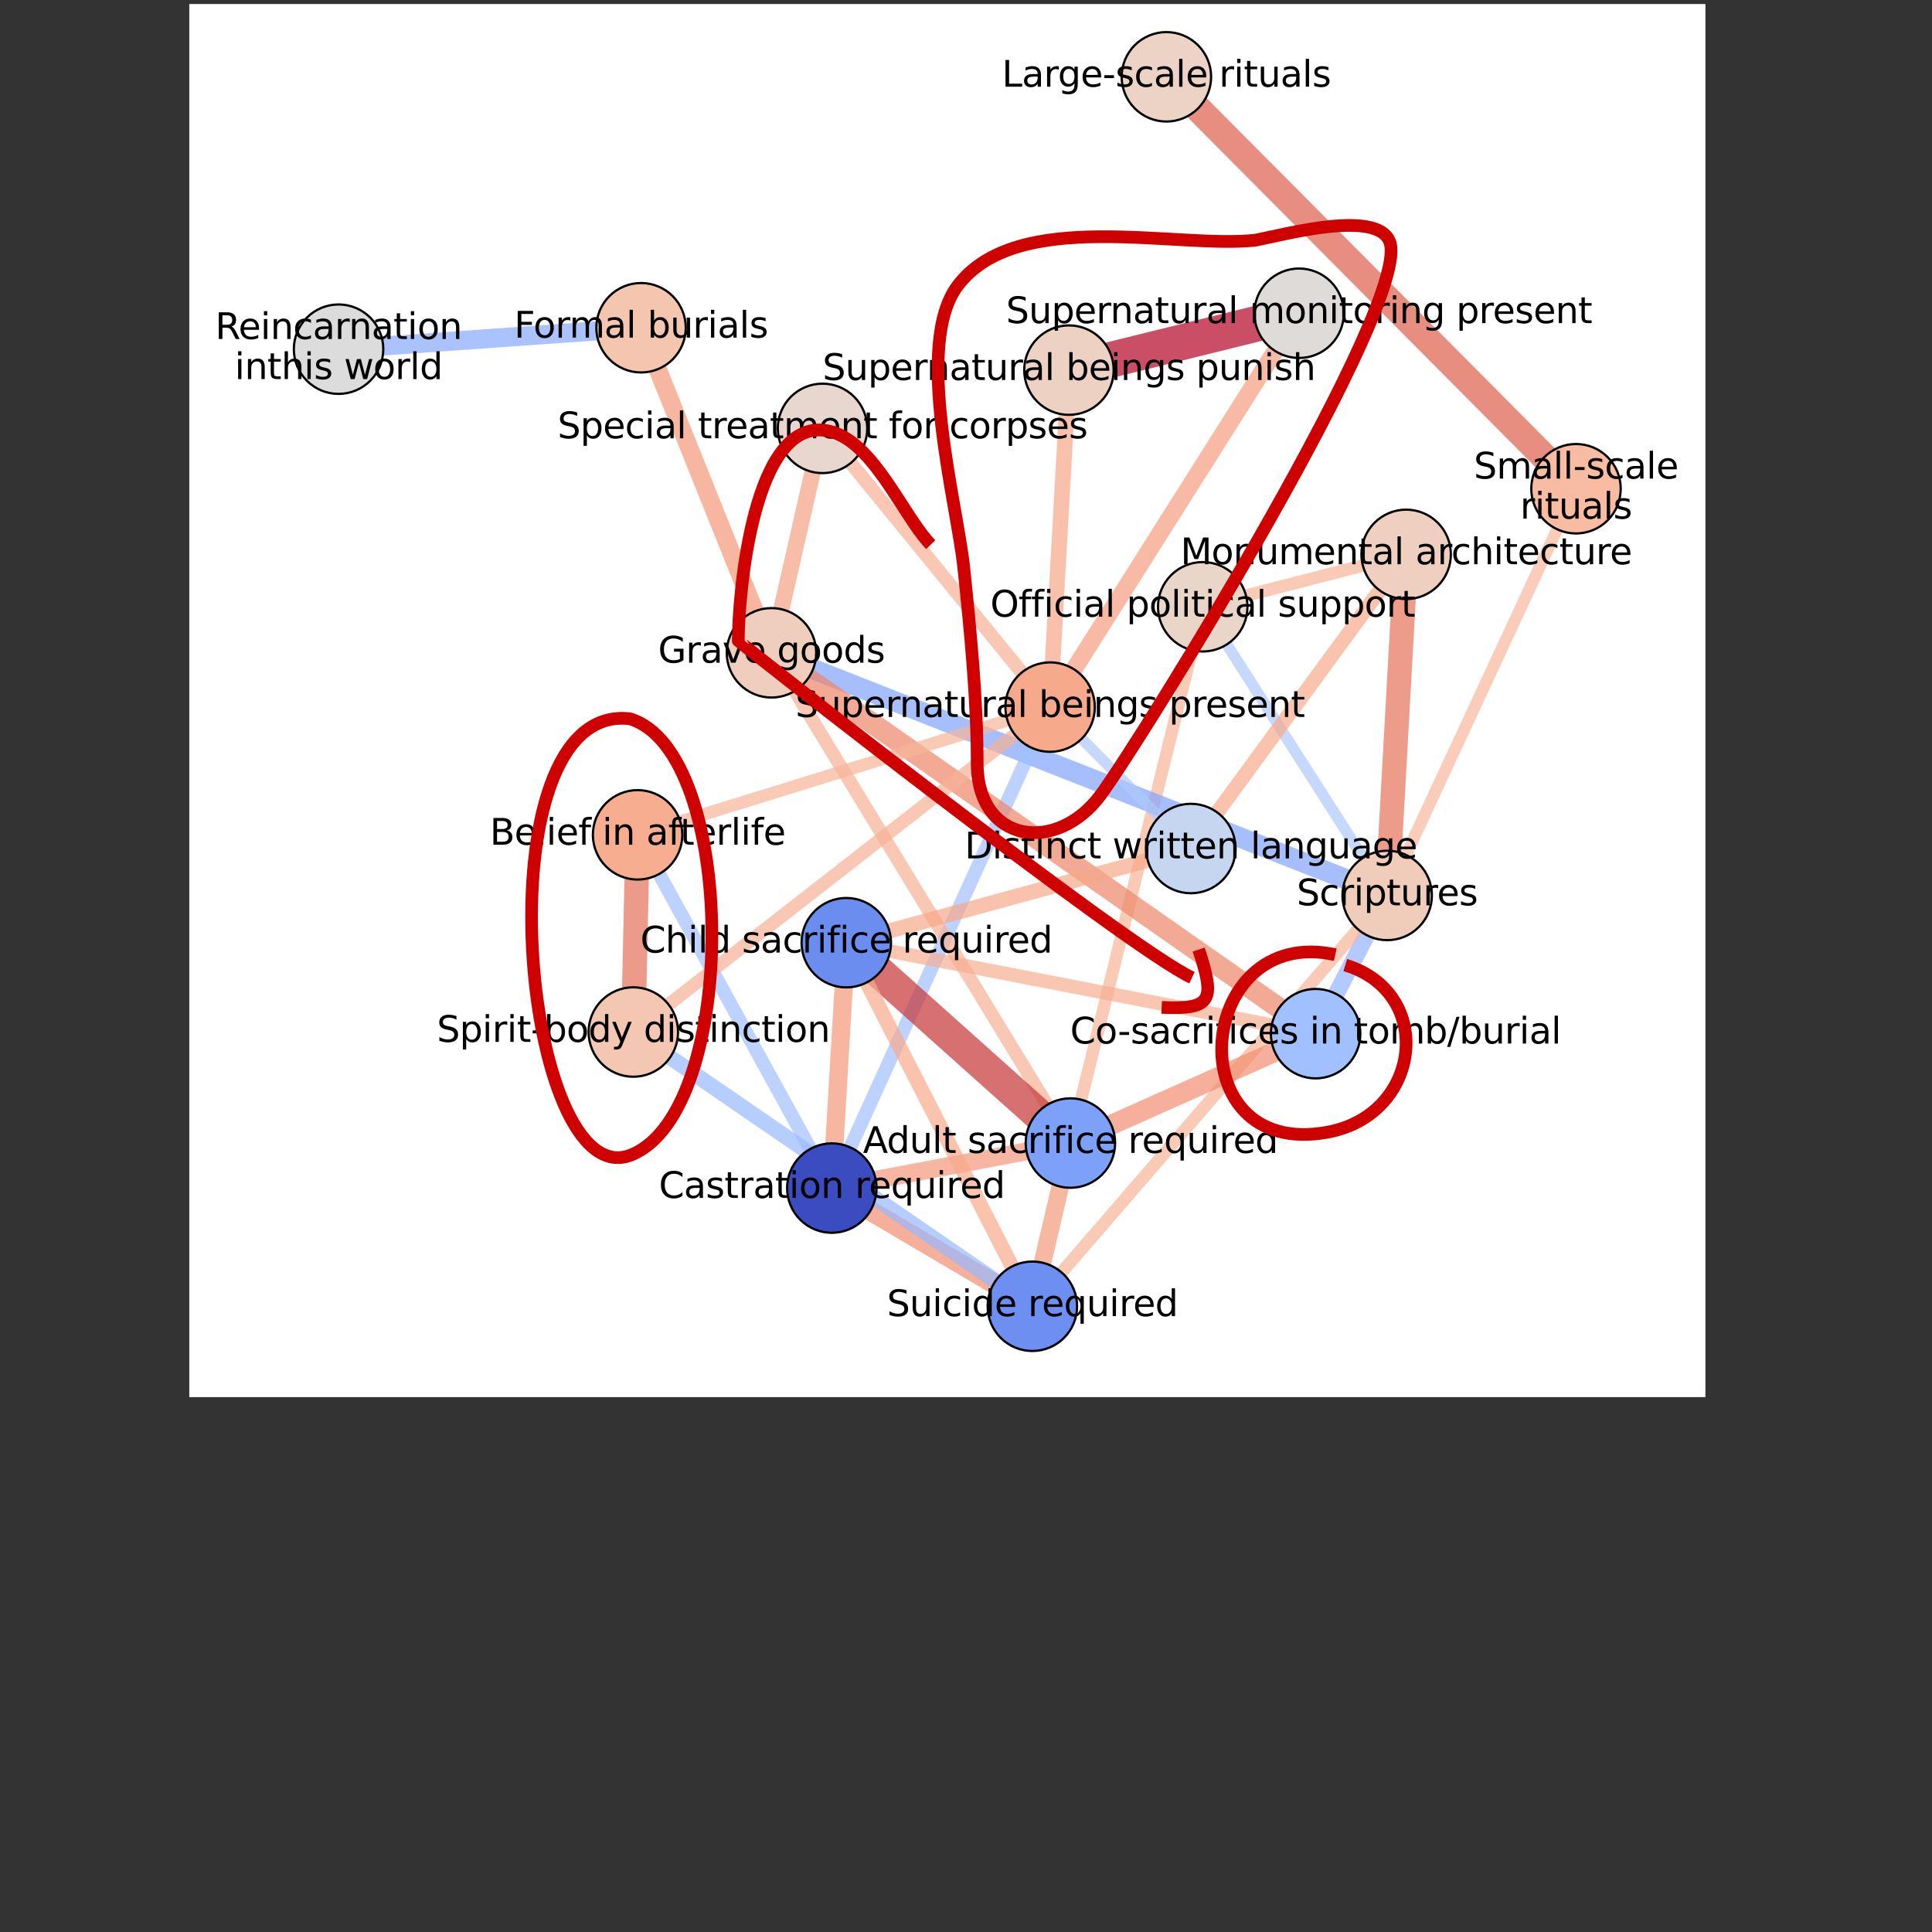 <?xml version="1.0" encoding="UTF-8" standalone="no"?>
<svg
   width="432pt"
   height="432pt"
   viewBox="0 0 432 432"
   version="1.1"
   id="svg4418"
   sodipodi:docname="reference_indirect2.svg"
   inkscape:version="1.2.2 (b0a8486541, 2022-12-01)"
   xmlns:inkscape="http://www.inkscape.org/namespaces/inkscape"
   xmlns:sodipodi="http://sodipodi.sourceforge.net/DTD/sodipodi-0.dtd"
   xmlns:xlink="http://www.w3.org/1999/xlink"
   xmlns="http://www.w3.org/2000/svg"
   xmlns:svg="http://www.w3.org/2000/svg"
   xmlns:rdf="http://www.w3.org/1999/02/22-rdf-syntax-ns#"
   xmlns:cc="http://creativecommons.org/ns#"
   xmlns:dc="http://purl.org/dc/elements/1.1/">
  <rect x="0" y="0" width="432" height="432" fill="#333333" stroke="none"/>
  <sodipodi:namedview
     id="namedview4420"
     pagecolor="#ffffff"
     bordercolor="#000000"
     borderopacity="0.25"
     inkscape:showpageshadow="2"
     inkscape:pageopacity="0.0"
     inkscape:pagecheckerboard="0"
     inkscape:deskcolor="#d1d1d1"
     inkscape:document-units="pt"
     showgrid="false"
     inkscape:zoom="2.5416667"
     inkscape:cx="288"
     inkscape:cy="276.98361"
     inkscape:window-width="1920"
     inkscape:window-height="935"
     inkscape:window-x="0"
     inkscape:window-y="32"
     inkscape:window-maximized="1"
     inkscape:current-layer="svg4418" />
  <defs
     id="defs3121">
    <style
       type="text/css"
       id="style3119">*{stroke-linejoin: round; stroke-linecap: butt}</style>
    <clipPath
       clipPathUnits="userSpaceOnUse"
       id="clipPath4638">
      <rect
         style="fill:#ca0000;fill-opacity:0;stroke:#ce0000;stroke-width:2.835"
         id="rect4640"
         width="339.012"
         height="311.501"
         x="49.674"
         y="64.433" />
    </clipPath>
  </defs>
  <g
     id="figure_1"
     clip-path="url(#clipPath4638)"
     transform="translate(-7.35,-63.53)">
    <g
       id="patch_1">
      <path
         d="M 0,432 H 432 V 0 H 0 Z"
         style="fill:#ffffff"
         id="path3123" />
    </g>
    <g
       id="axes_1">
      <g
         id="LineCollection_1">
        <path
           d="m 276.279,199.208 41.25,64.544"
           clip-path="url(#p26f433096d)"
           style="fill:none;stroke:#aec9fc;stroke-width:2.488;stroke-opacity:0.7"
           id="path3126" />
        <path
           d="m 276.279,199.208 45.488,-11.721"
           clip-path="url(#p26f433096d)"
           style="fill:none;stroke:#f7b599;stroke-width:2.801;stroke-opacity:0.7"
           id="path3128" />
        <path
           d="M 276.279,199.208 191.267,159.318"
           clip-path="url(#p26f433096d)"
           style="fill:none"
           id="path3130" />
        <path
           d="m 276.279,199.208 21.55,-65.635"
           clip-path="url(#p26f433096d)"
           style="fill:none"
           id="path3132" />
        <path
           d="M 276.279,199.208 246.37,146.289"
           clip-path="url(#p26f433096d)"
           style="fill:none"
           id="path3134" />
        <path
           d="M 276.279,199.208 193.349,329.188"
           clip-path="url(#p26f433096d)"
           style="fill:none"
           id="path3136" />
        <path
           d="M 276.279,199.208 246.694,319.121"
           clip-path="url(#p26f433096d)"
           style="fill:none;stroke:#f7b599;stroke-width:2.778;stroke-opacity:0.7"
           id="path3138" />
        <path
           d="M 276.279,199.208 268.158,80.705"
           clip-path="url(#p26f433096d)"
           style="fill:none"
           id="path3140" />
        <path
           d="m 317.529,263.752 4.238,-76.266"
           clip-path="url(#p26f433096d)"
           style="fill:none;stroke:#e67259;stroke-width:5.419;stroke-opacity:0.7"
           id="path3142" />
        <path
           d="m 317.529,263.752 -16.002,30.904"
           clip-path="url(#p26f433096d)"
           style="fill:none;stroke:#92b4fe;stroke-width:3.773;stroke-opacity:0.7"
           id="path3144" />
        <path
           d="M 317.529,263.752 179.852,209.501"
           clip-path="url(#p26f433096d)"
           style="fill:none;stroke:#81a4fb;stroke-width:4.55;stroke-opacity:0.7"
           id="path3146" />
        <path
           d="M 317.529,263.752 297.829,133.573"
           clip-path="url(#p26f433096d)"
           style="fill:none"
           id="path3148" />
        <path
           d="m 317.529,263.752 -70.835,55.368"
           clip-path="url(#p26f433096d)"
           style="fill:none"
           id="path3150" />
        <path
           d="m 317.529,263.752 -120.947,10.567"
           clip-path="url(#p26f433096d)"
           style="fill:none"
           id="path3152" />
        <path
           d="m 317.529,263.752 -79.341,91.862"
           clip-path="url(#p26f433096d)"
           style="fill:none;stroke:#f7b599;stroke-width:2.796;stroke-opacity:0.7"
           id="path3154" />
        <path
           d="m 317.529,263.752 42.218,-90.94"
           clip-path="url(#p26f433096d)"
           style="fill:none;stroke:#f7b89c;stroke-width:2.652;stroke-opacity:0.7"
           id="path3156" />
        <path
           d="M 321.767,187.487 191.267,159.318"
           clip-path="url(#p26f433096d)"
           style="fill:none"
           id="path3158" />
        <path
           d="M 321.767,187.487 301.527,294.657"
           clip-path="url(#p26f433096d)"
           style="fill:none"
           id="path3160" />
        <path
           d="M 321.767,187.487 297.829,133.573"
           clip-path="url(#p26f433096d)"
           style="fill:none"
           id="path3162" />
        <path
           d="m 321.767,187.487 -48.14,65.775"
           clip-path="url(#p26f433096d)"
           style="fill:none;stroke:#f7aa8c;stroke-width:3.257;stroke-opacity:0.7"
           id="path3164" />
        <path
           d="M 191.267,159.318 148.963,294.293"
           clip-path="url(#p26f433096d)"
           style="fill:none"
           id="path3166" />
        <path
           d="M 191.267,159.318 83.053,141.608"
           clip-path="url(#p26f433096d)"
           style="fill:none"
           id="path3168" />
        <path
           d="M 191.267,159.318 179.852,209.501"
           clip-path="url(#p26f433096d)"
           style="fill:none;stroke:#f6a283;stroke-width:3.634;stroke-opacity:0.7"
           id="path3170" />
        <path
           d="m 191.267,159.318 50.889,62.319"
           clip-path="url(#p26f433096d)"
           style="fill:none;stroke:#f7b093;stroke-width:3.037;stroke-opacity:0.7"
           id="path3172" />
        <path
           d="m 191.267,159.318 106.562,-25.745"
           clip-path="url(#p26f433096d)"
           style="fill:none"
           id="path3174" />
        <path
           d="m 191.267,159.318 55.103,-13.029"
           clip-path="url(#p26f433096d)"
           style="fill:none"
           id="path3176" />
        <path
           d="m 297.829,133.573 -55.672,88.064"
           clip-path="url(#p26f433096d)"
           style="fill:none;stroke:#f59d7e;stroke-width:3.842;stroke-opacity:0.7"
           id="path3178" />
        <path
           d="m 297.829,133.573 -51.459,12.716"
           clip-path="url(#p26f433096d)"
           style="fill:none;stroke:#b40426;stroke-width:7.986;stroke-opacity:0.7"
           id="path3180" />
        <path
           d="M 297.829,133.573 268.158,80.705"
           clip-path="url(#p26f433096d)"
           style="fill:none"
           id="path3182" />
        <path
           d="M 246.37,146.289 149.918,250.201"
           clip-path="url(#p26f433096d)"
           style="fill:none"
           id="path3184" />
        <path
           d="m 246.37,146.289 -4.213,75.348"
           clip-path="url(#p26f433096d)"
           style="fill:none;stroke:#f7a688;stroke-width:3.476;stroke-opacity:0.7"
           id="path3186" />
        <path
           d="m 246.37,146.289 113.378,26.523"
           clip-path="url(#p26f433096d)"
           style="fill:none"
           id="path3188" />
        <path
           d="M 246.37,146.289 268.158,80.705"
           clip-path="url(#p26f433096d)"
           style="fill:none"
           id="path3190" />
        <path
           d="m 246.37,146.289 27.257,106.972"
           clip-path="url(#p26f433096d)"
           style="fill:none"
           id="path3192" />
        <path
           d="M 193.349,329.188 148.963,294.293"
           clip-path="url(#p26f433096d)"
           style="fill:none"
           id="path3194" />
        <path
           d="M 193.349,329.188 149.918,250.201"
           clip-path="url(#p26f433096d)"
           style="fill:none;stroke:#a1c0ff;stroke-width:3.077;stroke-opacity:0.7"
           id="path3196" />
        <path
           d="M 193.349,329.188 301.527,294.657"
           clip-path="url(#p26f433096d)"
           style="fill:none"
           id="path3198" />
        <path
           d="m 193.349,329.188 48.807,-107.552"
           clip-path="url(#p26f433096d)"
           style="fill:none;stroke:#a1c0ff;stroke-width:3.07;stroke-opacity:0.7"
           id="path3200" />
        <path
           d="m 193.349,329.188 53.345,-10.068"
           clip-path="url(#p26f433096d)"
           style="fill:none;stroke:#f4987a;stroke-width:4.012;stroke-opacity:0.7"
           id="path3202" />
        <path
           d="m 193.349,329.188 3.233,-54.869"
           clip-path="url(#p26f433096d)"
           style="fill:none;stroke:#f39778;stroke-width:4.085;stroke-opacity:0.7"
           id="path3204" />
        <path
           d="m 193.349,329.188 44.839,26.426"
           clip-path="url(#p26f433096d)"
           style="fill:none;stroke:#f18d6f;stroke-width:4.449;stroke-opacity:0.7"
           id="path3206" />
        <path
           d="m 193.349,329.188 80.278,-75.927"
           clip-path="url(#p26f433096d)"
           style="fill:none"
           id="path3208" />
        <path
           d="M 246.694,319.121 149.918,250.201"
           clip-path="url(#p26f433096d)"
           style="fill:none"
           id="path3210" />
        <path
           d="m 246.694,319.121 54.833,-24.464"
           clip-path="url(#p26f433096d)"
           style="fill:none;stroke:#f18d6f;stroke-width:4.479;stroke-opacity:0.7"
           id="path3212" />
        <path
           d="M 246.694,319.121 179.852,209.501"
           clip-path="url(#p26f433096d)"
           style="fill:none;stroke:#f7b194;stroke-width:2.983;stroke-opacity:0.7"
           id="path3214" />
        <path
           d="m 246.694,319.121 -4.538,-97.484"
           clip-path="url(#p26f433096d)"
           style="fill:none"
           id="path3216" />
        <path
           d="M 246.694,319.121 196.582,274.32"
           clip-path="url(#p26f433096d)"
           style="fill:none;stroke:#c73635;stroke-width:7.161;stroke-opacity:0.7"
           id="path3218" />
        <path
           d="m 246.694,319.121 -8.506,36.494"
           clip-path="url(#p26f433096d)"
           style="fill:none;stroke:#f49a7b;stroke-width:3.941;stroke-opacity:0.7"
           id="path3220" />
        <path
           d="M 268.158,80.705 150.69,136.813"
           clip-path="url(#p26f433096d)"
           style="fill:none"
           id="path3222" />
        <path
           d="m 268.158,80.705 91.589,92.107"
           clip-path="url(#p26f433096d)"
           style="fill:none;stroke:#dd5f4b;stroke-width:6.03;stroke-opacity:0.7"
           id="path3224" />
        <path
           d="M 301.527,294.657 179.852,209.501"
           clip-path="url(#p26f433096d)"
           style="fill:none;stroke:#ee8669;stroke-width:4.689;stroke-opacity:0.7"
           id="path3226" />
        <path
           d="M 301.527,294.657 242.156,221.637"
           clip-path="url(#p26f433096d)"
           style="fill:none"
           id="path3228" />
        <path
           d="m 301.527,294.657 -104.945,-20.337"
           clip-path="url(#p26f433096d)"
           style="fill:none;stroke:#f7af91;stroke-width:3.058;stroke-opacity:0.7"
           id="path3230" />
        <path
           d="m 301.527,294.657 -63.339,60.958"
           clip-path="url(#p26f433096d)"
           style="fill:none"
           id="path3232" />
        <path
           d="M 301.527,294.657 359.747,172.812"
           clip-path="url(#p26f433096d)"
           style="fill:none"
           id="path3234" />
        <path
           d="M 179.852,209.501 148.963,294.293"
           clip-path="url(#p26f433096d)"
           style="fill:none"
           id="path3236" />
        <path
           d="M 179.852,209.501 83.053,141.608"
           clip-path="url(#p26f433096d)"
           style="fill:none"
           id="path3238" />
        <path
           d="m 179.852,209.501 -29.162,-72.688"
           clip-path="url(#p26f433096d)"
           style="fill:none;stroke:#f39778;stroke-width:4.061;stroke-opacity:0.7"
           id="path3240" />
        <path
           d="m 179.852,209.501 62.304,12.136"
           clip-path="url(#p26f433096d)"
           style="fill:none"
           id="path3242" />
        <path
           d="M 196.582,274.32 148.963,294.293"
           clip-path="url(#p26f433096d)"
           style="fill:none"
           id="path3244" />
        <path
           d="m 196.582,274.32 -46.664,-24.119"
           clip-path="url(#p26f433096d)"
           style="fill:none"
           id="path3246" />
        <path
           d="M 196.582,274.32 150.69,136.813"
           clip-path="url(#p26f433096d)"
           style="fill:none"
           id="path3248" />
        <path
           d="m 196.582,274.32 45.574,-52.683"
           clip-path="url(#p26f433096d)"
           style="fill:none"
           id="path3250" />
        <path
           d="m 196.582,274.32 41.606,81.295"
           clip-path="url(#p26f433096d)"
           style="fill:none;stroke:#f7aa8c;stroke-width:3.296;stroke-opacity:0.7"
           id="path3252" />
        <path
           d="m 196.582,274.32 77.045,-21.058"
           clip-path="url(#p26f433096d)"
           style="fill:none;stroke:#f7a889;stroke-width:3.379;stroke-opacity:0.7"
           id="path3254" />
        <path
           d="M 238.188,355.615 148.963,294.293"
           clip-path="url(#p26f433096d)"
           style="fill:none;stroke:#98b9ff;stroke-width:3.482;stroke-opacity:0.7"
           id="path3256" />
        <path
           d="M 238.188,355.615 149.918,250.201"
           clip-path="url(#p26f433096d)"
           style="fill:none"
           id="path3258" />
        <path
           d="m 238.188,355.615 3.968,-133.978"
           clip-path="url(#p26f433096d)"
           style="fill:none"
           id="path3260" />
        <path
           d="m 359.747,172.812 -86.12,80.449"
           clip-path="url(#p26f433096d)"
           style="fill:none"
           id="path3262" />
        <path
           d="M 273.627,253.262 148.963,294.293"
           clip-path="url(#p26f433096d)"
           style="fill:none"
           id="path3264" />
        <path
           d="M 273.627,253.262 242.156,221.637"
           clip-path="url(#p26f433096d)"
           style="fill:none;stroke:#aec9fc;stroke-width:2.454;stroke-opacity:0.7"
           id="path3266" />
        <path
           d="m 148.963,294.293 0.955,-44.092"
           clip-path="url(#p26f433096d)"
           style="fill:none;stroke:#e57058;stroke-width:5.46;stroke-opacity:0.7"
           id="path3268" />
        <path
           d="m 148.963,294.293 93.193,-72.656"
           clip-path="url(#p26f433096d)"
           style="fill:none;stroke:#f7b194;stroke-width:2.94;stroke-opacity:0.7"
           id="path3270" />
        <path
           d="m 149.918,250.201 0.772,-113.388"
           clip-path="url(#p26f433096d)"
           style="fill:none"
           id="path3272" />
        <path
           d="m 149.918,250.201 92.238,-28.564"
           clip-path="url(#p26f433096d)"
           style="fill:none;stroke:#f7b599;stroke-width:2.788;stroke-opacity:0.7"
           id="path3274" />
        <path
           d="m 150.69,136.813 -67.637,4.796"
           clip-path="url(#p26f433096d)"
           style="fill:none;stroke:#86a9fc;stroke-width:4.257;stroke-opacity:0.7"
           id="path3276" />
      </g>
      <g
         id="PathCollection_1">
        <defs
           id="defs3280">
          <path
             id="C0_0_23bbb9d9e5"
             d="M 0,10 C 2.652,10 5.196,8.946 7.071,7.071 8.946,5.196 10,2.652 10,0 10,-2.652 8.946,-5.196 7.071,-7.071 5.196,-8.946 2.652,-10 0,-10 -2.652,-10 -5.196,-8.946 -7.071,-7.071 -8.946,-5.196 -10,-2.652 -10,0 -10,2.652 -8.946,5.196 -7.071,7.071 -5.196,8.946 -2.652,10 0,10 Z" />
        </defs>
        <g
           clip-path="url(#p26f433096d)"
           id="g3284">
          <use
             xlink:href="#C0_0_23bbb9d9e5"
             x="276.279"
             y="199.208"
             style="fill:#ead5c9;stroke:#000000;stroke-width:0.5"
             id="use3282" />
        </g>
        <g
           clip-path="url(#p26f433096d)"
           id="g3288">
          <use
             xlink:href="#C0_0_23bbb9d9e5"
             x="317.529"
             y="263.752"
             style="fill:#f0cdbb;stroke:#000000;stroke-width:0.5"
             id="use3286" />
        </g>
        <g
           clip-path="url(#p26f433096d)"
           id="g3292">
          <use
             xlink:href="#C0_0_23bbb9d9e5"
             x="321.767"
             y="187.487"
             style="fill:#efcfbf;stroke:#000000;stroke-width:0.5"
             id="use3290" />
        </g>
        <g
           clip-path="url(#p26f433096d)"
           id="g3296">
          <use
             xlink:href="#C0_0_23bbb9d9e5"
             x="191.267"
             y="159.318"
             style="fill:#e7d7ce;stroke:#000000;stroke-width:0.5"
             id="use3294" />
        </g>
        <g
           clip-path="url(#p26f433096d)"
           id="g3300">
          <use
             xlink:href="#C0_0_23bbb9d9e5"
             x="297.829"
             y="133.573"
             style="fill:#dfdbd9;stroke:#000000;stroke-width:0.5"
             id="use3298" />
        </g>
        <g
           clip-path="url(#p26f433096d)"
           id="g3304">
          <use
             xlink:href="#C0_0_23bbb9d9e5"
             x="246.37"
             y="146.289"
             style="fill:#edd1c2;stroke:#000000;stroke-width:0.5"
             id="use3302" />
        </g>
        <g
           clip-path="url(#p26f433096d)"
           id="g3308">
          <use
             xlink:href="#C0_0_23bbb9d9e5"
             x="193.349"
             y="329.188"
             style="fill:#3b4cc0;stroke:#000000;stroke-width:0.5"
             id="use3306" />
        </g>
        <g
           clip-path="url(#p26f433096d)"
           id="g3312">
          <use
             xlink:href="#C0_0_23bbb9d9e5"
             x="246.694"
             y="319.121"
             style="fill:#7da0f9;stroke:#000000;stroke-width:0.5"
             id="use3310" />
        </g>
        <g
           clip-path="url(#p26f433096d)"
           id="g3316">
          <use
             xlink:href="#C0_0_23bbb9d9e5"
             x="268.158"
             y="80.705"
             style="fill:#ecd3c5;stroke:#000000;stroke-width:0.5"
             id="use3314" />
        </g>
        <g
           clip-path="url(#p26f433096d)"
           id="g3320">
          <use
             xlink:href="#C0_0_23bbb9d9e5"
             x="301.527"
             y="294.657"
             style="fill:#a1c0ff;stroke:#000000;stroke-width:0.5"
             id="use3318" />
        </g>
        <g
           clip-path="url(#p26f433096d)"
           id="g3324">
          <use
             xlink:href="#C0_0_23bbb9d9e5"
             x="179.852"
             y="209.501"
             style="fill:#efcebd;stroke:#000000;stroke-width:0.5"
             id="use3322" />
        </g>
        <g
           clip-path="url(#p26f433096d)"
           id="g3328">
          <use
             xlink:href="#C0_0_23bbb9d9e5"
             x="196.582"
             y="274.32"
             style="fill:#6b8df0;stroke:#000000;stroke-width:0.5"
             id="use3326" />
        </g>
        <g
           clip-path="url(#p26f433096d)"
           id="g3332">
          <use
             xlink:href="#C0_0_23bbb9d9e5"
             x="238.188"
             y="355.615"
             style="fill:#6c8ff1;stroke:#000000;stroke-width:0.5"
             id="use3330" />
        </g>
        <g
           clip-path="url(#p26f433096d)"
           id="g3336">
          <use
             xlink:href="#C0_0_23bbb9d9e5"
             x="359.747"
             y="172.812"
             style="fill:#f7bca1;stroke:#000000;stroke-width:0.5"
             id="use3334" />
        </g>
        <g
           clip-path="url(#p26f433096d)"
           id="g3340">
          <use
             xlink:href="#C0_0_23bbb9d9e5"
             x="273.627"
             y="253.262"
             style="fill:#c6d6f1;stroke:#000000;stroke-width:0.5"
             id="use3338" />
        </g>
        <g
           clip-path="url(#p26f433096d)"
           id="g3344">
          <use
             xlink:href="#C0_0_23bbb9d9e5"
             x="148.963"
             y="294.293"
             style="fill:#f3c7b1;stroke:#000000;stroke-width:0.5"
             id="use3342" />
        </g>
        <g
           clip-path="url(#p26f433096d)"
           id="g3348">
          <use
             xlink:href="#C0_0_23bbb9d9e5"
             x="149.918"
             y="250.201"
             style="fill:#f7ad90;stroke:#000000;stroke-width:0.5"
             id="use3346" />
        </g>
        <g
           clip-path="url(#p26f433096d)"
           id="g3352">
          <use
             xlink:href="#C0_0_23bbb9d9e5"
             x="242.156"
             y="221.637"
             style="fill:#f7a98b;stroke:#000000;stroke-width:0.5"
             id="use3350" />
        </g>
        <g
           clip-path="url(#p26f433096d)"
           id="g3356">
          <use
             xlink:href="#C0_0_23bbb9d9e5"
             x="150.69"
             y="136.813"
             style="fill:#f4c6af;stroke:#000000;stroke-width:0.5"
             id="use3354" />
        </g>
        <g
           clip-path="url(#p26f433096d)"
           id="g3360">
          <use
             xlink:href="#C0_0_23bbb9d9e5"
             x="83.053"
             y="141.608"
             style="fill:#dddcdc;stroke:#000000;stroke-width:0.5"
             id="use3358" />
        </g>
      </g>
      <g
         id="text_1">
        <g
           clip-path="url(#p26f433096d)"
           id="g3432">
          <!-- Official political support -->
          <g
             transform="matrix(0.08,0,0,-0.08,228.779,201.416)"
             id="g3430">
            <defs
               id="defs3376">
              <path
                 id="DejaVuSans-4f"
                 d="m 2522,4238 q -688,0 -1093,-513 -404,-512 -404,-1397 0,-881 404,-1394 405,-512 1093,-512 687,0 1089,512 402,513 402,1394 0,885 -402,1397 -402,513 -1089,513 z m 0,512 q 981,0 1568,-658 588,-658 588,-1764 0,-1103 -588,-1761 -587,-658 -1568,-658 -984,0 -1574,656 -589,657 -589,1763 0,1106 589,1764 590,658 1574,658 z"
                 transform="scale(0.016)" />
              <path
                 id="DejaVuSans-66"
                 d="m 2375,4863 v -479 h -550 q -309,0 -430,-125 -120,-125 -120,-450 v -309 h 947 V 3053 H 1275 V 0 H 697 V 3053 H 147 v 447 h 550 v 244 q 0,584 272,851 272,268 862,268 z"
                 transform="scale(0.016)" />
              <path
                 id="DejaVuSans-69"
                 d="m 603,3500 h 575 V 0 H 603 Z m 0,1363 h 575 V 4134 H 603 Z"
                 transform="scale(0.016)" />
              <path
                 id="DejaVuSans-63"
                 d="m 3122,3366 v -538 q -244,135 -489,202 -245,67 -495,67 -560,0 -870,-355 -309,-354 -309,-995 0,-641 309,-996 310,-354 870,-354 250,0 495,67 245,67 489,202 V 134 Q 2881,22 2623,-34 2366,-91 2075,-91 1284,-91 818,406 353,903 353,1747 q 0,856 470,1346 471,491 1290,491 265,0 518,-55 253,-54 491,-163 z"
                 transform="scale(0.016)" />
              <path
                 id="DejaVuSans-61"
                 d="m 2194,1759 q -697,0 -966,-159 -269,-159 -269,-544 0,-306 202,-486 202,-179 548,-179 479,0 768,339 289,339 289,901 v 128 z m 1147,238 V 0 H 2766 V 531 Q 2569,213 2275,61 1981,-91 1556,-91 q -537,0 -855,302 -317,302 -317,808 0,590 395,890 396,300 1180,300 h 807 v 57 q 0,397 -261,614 -261,217 -733,217 -300,0 -585,-72 -284,-72 -546,-216 v 532 q 315,122 612,182 297,61 578,61 760,0 1135,-394 375,-393 375,-1193 z"
                 transform="scale(0.016)" />
              <path
                 id="DejaVuSans-6c"
                 d="m 603,4863 h 575 V 0 H 603 Z"
                 transform="scale(0.016)" />
              <path
                 id="DejaVuSans-20"
                 transform="scale(0.016)" />
              <path
                 id="DejaVuSans-70"
                 d="M 1159,525 V -1331 H 581 v 4831 h 578 v -531 q 182,312 458,463 277,152 661,152 638,0 1036,-506 399,-506 399,-1331 0,-825 -399,-1332 -398,-506 -1036,-506 -384,0 -661,152 -276,152 -458,464 z m 1957,1222 q 0,634 -261,995 -261,361 -717,361 -457,0 -718,-361 -261,-361 -261,-995 0,-634 261,-995 261,-361 718,-361 456,0 717,361 261,361 261,995 z"
                 transform="scale(0.016)" />
              <path
                 id="DejaVuSans-6f"
                 d="m 1959,3097 q -462,0 -731,-361 -269,-361 -269,-989 0,-628 267,-989 268,-361 733,-361 460,0 728,362 269,363 269,988 0,622 -269,986 -268,364 -728,364 z m 0,487 q 750,0 1178,-488 429,-487 429,-1349 Q 3566,888 3137,398 2709,-91 1959,-91 1206,-91 779,398 353,888 353,1747 q 0,862 426,1349 427,488 1180,488 z"
                 transform="scale(0.016)" />
              <path
                 id="DejaVuSans-74"
                 d="M 1172,4494 V 3500 H 2356 V 3053 H 1172 V 1153 q 0,-428 117,-550 117,-122 477,-122 h 590 V 0 H 1766 Q 1100,0 847,248 594,497 594,1153 V 3053 H 172 v 447 h 422 v 994 z"
                 transform="scale(0.016)" />
              <path
                 id="DejaVuSans-73"
                 d="m 2834,3397 v -544 q -243,125 -506,187 -262,63 -544,63 -428,0 -642,-131 -214,-131 -214,-394 0,-200 153,-314 153,-114 616,-217 l 197,-44 q 612,-131 870,-370 258,-239 258,-667 0,-488 -386,-773 Q 2250,-91 1575,-91 1294,-91 989,-36 684,19 347,128 v 594 q 319,-166 628,-249 309,-82 613,-82 406,0 624,139 219,139 219,392 0,234 -158,359 -157,125 -692,241 l -200,47 q -534,112 -772,345 -237,233 -237,639 0,494 350,762 350,269 994,269 318,0 599,-47 282,-46 519,-140 z"
                 transform="scale(0.016)" />
              <path
                 id="DejaVuSans-75"
                 d="m 544,1381 v 2119 h 575 V 1403 q 0,-497 193,-746 194,-248 582,-248 465,0 735,297 271,297 271,810 v 1984 h 575 V 0 H 2900 V 538 Q 2691,219 2414,64 2138,-91 1772,-91 1169,-91 856,284 544,659 544,1381 Z m 1447,2203 z"
                 transform="scale(0.016)" />
              <path
                 id="DejaVuSans-72"
                 d="m 2631,2963 q -97,56 -211,82 -114,27 -251,27 -488,0 -749,-317 -261,-317 -261,-911 V 0 H 581 v 3500 h 578 v -544 q 182,319 472,473 291,155 707,155 59,0 131,-8 72,-7 159,-23 z"
                 transform="scale(0.016)" />
            </defs>
            <use
               xlink:href="#DejaVuSans-4f"
               id="use3378" />
            <use
               xlink:href="#DejaVuSans-66"
               x="78.711"
               id="use3380" />
            <use
               xlink:href="#DejaVuSans-66"
               x="113.916"
               id="use3382" />
            <use
               xlink:href="#DejaVuSans-69"
               x="149.121"
               id="use3384" />
            <use
               xlink:href="#DejaVuSans-63"
               x="176.904"
               id="use3386" />
            <use
               xlink:href="#DejaVuSans-69"
               x="231.885"
               id="use3388" />
            <use
               xlink:href="#DejaVuSans-61"
               x="259.668"
               id="use3390" />
            <use
               xlink:href="#DejaVuSans-6c"
               x="320.947"
               id="use3392" />
            <use
               xlink:href="#DejaVuSans-20"
               x="348.73"
               id="use3394" />
            <use
               xlink:href="#DejaVuSans-70"
               x="380.518"
               id="use3396" />
            <use
               xlink:href="#DejaVuSans-6f"
               x="443.994"
               id="use3398" />
            <use
               xlink:href="#DejaVuSans-6c"
               x="505.176"
               id="use3400" />
            <use
               xlink:href="#DejaVuSans-69"
               x="532.959"
               id="use3402" />
            <use
               xlink:href="#DejaVuSans-74"
               x="560.742"
               id="use3404" />
            <use
               xlink:href="#DejaVuSans-69"
               x="599.951"
               id="use3406" />
            <use
               xlink:href="#DejaVuSans-63"
               x="627.734"
               id="use3408" />
            <use
               xlink:href="#DejaVuSans-61"
               x="682.715"
               id="use3410" />
            <use
               xlink:href="#DejaVuSans-6c"
               x="743.994"
               id="use3412" />
            <use
               xlink:href="#DejaVuSans-20"
               x="771.777"
               id="use3414" />
            <use
               xlink:href="#DejaVuSans-73"
               x="803.564"
               id="use3416" />
            <use
               xlink:href="#DejaVuSans-75"
               x="855.664"
               id="use3418" />
            <use
               xlink:href="#DejaVuSans-70"
               x="919.043"
               id="use3420" />
            <use
               xlink:href="#DejaVuSans-70"
               x="982.52"
               id="use3422" />
            <use
               xlink:href="#DejaVuSans-6f"
               x="1045.996"
               id="use3424" />
            <use
               xlink:href="#DejaVuSans-72"
               x="1107.178"
               id="use3426" />
            <use
               xlink:href="#DejaVuSans-74"
               x="1148.291"
               id="use3428" />
          </g>
        </g>
      </g>
      <g
         id="text_2">
        <g
           clip-path="url(#p26f433096d)"
           id="g3461">
          <!-- Scriptures -->
          <g
             transform="matrix(0.08,0,0,-0.08,297.293,265.96)"
             id="g3459">
            <defs
               id="defs3437">
              <path
                 id="DejaVuSans-53"
                 d="m 3425,4513 v -616 q -359,172 -678,256 -319,85 -616,85 -515,0 -795,-200 -280,-200 -280,-569 0,-310 186,-468 186,-157 705,-254 l 381,-78 q 706,-135 1042,-474 336,-339 336,-907 0,-679 -455,-1029 -454,-350 -1332,-350 -331,0 -705,75 -373,75 -773,222 v 650 q 384,-215 753,-325 369,-109 725,-109 540,0 834,212 294,213 294,607 0,343 -211,537 -211,194 -692,291 l -385,75 q -706,140 -1022,440 -315,300 -315,835 0,619 436,975 436,356 1201,356 329,0 669,-60 341,-59 697,-177 z"
                 transform="scale(0.016)" />
              <path
                 id="DejaVuSans-65"
                 d="M 3597,1894 V 1613 H 953 q 38,-594 358,-905 320,-311 892,-311 331,0 642,81 311,81 618,244 V 178 Q 3153,47 2828,-22 2503,-91 2169,-91 1331,-91 842,396 353,884 353,1716 q 0,859 464,1363 464,505 1252,505 706,0 1117,-455 411,-454 411,-1235 z m -575,169 q -6,471 -264,752 -258,282 -683,282 -481,0 -770,-272 -289,-272 -333,-766 z"
                 transform="scale(0.016)" />
            </defs>
            <use
               xlink:href="#DejaVuSans-53"
               id="use3439" />
            <use
               xlink:href="#DejaVuSans-63"
               x="63.477"
               id="use3441" />
            <use
               xlink:href="#DejaVuSans-72"
               x="118.457"
               id="use3443" />
            <use
               xlink:href="#DejaVuSans-69"
               x="159.57"
               id="use3445" />
            <use
               xlink:href="#DejaVuSans-70"
               x="187.354"
               id="use3447" />
            <use
               xlink:href="#DejaVuSans-74"
               x="250.83"
               id="use3449" />
            <use
               xlink:href="#DejaVuSans-75"
               x="290.039"
               id="use3451" />
            <use
               xlink:href="#DejaVuSans-72"
               x="353.418"
               id="use3453" />
            <use
               xlink:href="#DejaVuSans-65"
               x="392.281"
               id="use3455" />
            <use
               xlink:href="#DejaVuSans-73"
               x="453.805"
               id="use3457" />
          </g>
        </g>
      </g>
      <g
         id="text_3">
        <g
           clip-path="url(#p26f433096d)"
           id="g3518">
          <!-- Monumental architecture -->
          <g
             transform="matrix(0.08,0,0,-0.08,271.305,189.694)"
             id="g3516">
            <defs
               id="defs3468">
              <path
                 id="DejaVuSans-4d"
                 d="m 628,4666 h 941 L 2759,1491 3956,4666 h 941 V 0 H 4281 V 4097 L 3078,897 H 2444 L 1241,4097 V 0 H 628 Z"
                 transform="scale(0.016)" />
              <path
                 id="DejaVuSans-6e"
                 d="M 3513,2113 V 0 h -575 v 2094 q 0,497 -194,743 -194,247 -581,247 -466,0 -735,-297 -269,-296 -269,-809 V 0 H 581 v 3500 h 578 v -544 q 207,316 486,472 280,156 646,156 603,0 912,-373 310,-373 310,-1098 z"
                 transform="scale(0.016)" />
              <path
                 id="DejaVuSans-6d"
                 d="m 3328,2828 q 216,388 516,572 300,184 706,184 547,0 844,-383 297,-382 297,-1088 V 0 h -578 v 2094 q 0,503 -179,746 -178,244 -543,244 -447,0 -707,-297 -259,-296 -259,-809 V 0 h -578 v 2094 q 0,506 -178,748 -178,242 -550,242 -441,0 -701,-298 -259,-298 -259,-808 V 0 H 581 v 3500 h 578 v -544 q 197,322 472,475 275,153 653,153 382,0 649,-194 267,-193 395,-562 z"
                 transform="scale(0.016)" />
              <path
                 id="DejaVuSans-68"
                 d="M 3513,2113 V 0 h -575 v 2094 q 0,497 -194,743 -194,247 -581,247 -466,0 -735,-297 -269,-296 -269,-809 V 0 H 581 v 4863 h 578 V 2956 q 207,316 486,472 280,156 646,156 603,0 912,-373 310,-373 310,-1098 z"
                 transform="scale(0.016)" />
            </defs>
            <use
               xlink:href="#DejaVuSans-4d"
               id="use3470" />
            <use
               xlink:href="#DejaVuSans-6f"
               x="86.279"
               id="use3472" />
            <use
               xlink:href="#DejaVuSans-6e"
               x="147.461"
               id="use3474" />
            <use
               xlink:href="#DejaVuSans-75"
               x="210.84"
               id="use3476" />
            <use
               xlink:href="#DejaVuSans-6d"
               x="274.219"
               id="use3478" />
            <use
               xlink:href="#DejaVuSans-65"
               x="371.631"
               id="use3480" />
            <use
               xlink:href="#DejaVuSans-6e"
               x="433.154"
               id="use3482" />
            <use
               xlink:href="#DejaVuSans-74"
               x="496.533"
               id="use3484" />
            <use
               xlink:href="#DejaVuSans-61"
               x="535.742"
               id="use3486" />
            <use
               xlink:href="#DejaVuSans-6c"
               x="597.021"
               id="use3488" />
            <use
               xlink:href="#DejaVuSans-20"
               x="624.805"
               id="use3490" />
            <use
               xlink:href="#DejaVuSans-61"
               x="656.592"
               id="use3492" />
            <use
               xlink:href="#DejaVuSans-72"
               x="717.871"
               id="use3494" />
            <use
               xlink:href="#DejaVuSans-63"
               x="756.734"
               id="use3496" />
            <use
               xlink:href="#DejaVuSans-68"
               x="811.715"
               id="use3498" />
            <use
               xlink:href="#DejaVuSans-69"
               x="875.094"
               id="use3500" />
            <use
               xlink:href="#DejaVuSans-74"
               x="902.877"
               id="use3502" />
            <use
               xlink:href="#DejaVuSans-65"
               x="942.086"
               id="use3504" />
            <use
               xlink:href="#DejaVuSans-63"
               x="1003.609"
               id="use3506" />
            <use
               xlink:href="#DejaVuSans-74"
               x="1058.59"
               id="use3508" />
            <use
               xlink:href="#DejaVuSans-75"
               x="1097.799"
               id="use3510" />
            <use
               xlink:href="#DejaVuSans-72"
               x="1161.178"
               id="use3512" />
            <use
               xlink:href="#DejaVuSans-65"
               x="1200.041"
               id="use3514" />
          </g>
        </g>
      </g>
      <g
         id="text_4">
        <g
           clip-path="url(#p26f433096d)"
           id="g3581">
          <!-- Special treatment for corpses -->
          <g
             transform="matrix(0.08,0,0,-0.08,132.017,161.526)"
             id="g3579">
            <use
               xlink:href="#DejaVuSans-53"
               id="use3521" />
            <use
               xlink:href="#DejaVuSans-70"
               x="63.477"
               id="use3523" />
            <use
               xlink:href="#DejaVuSans-65"
               x="126.953"
               id="use3525" />
            <use
               xlink:href="#DejaVuSans-63"
               x="188.477"
               id="use3527" />
            <use
               xlink:href="#DejaVuSans-69"
               x="243.457"
               id="use3529" />
            <use
               xlink:href="#DejaVuSans-61"
               x="271.24"
               id="use3531" />
            <use
               xlink:href="#DejaVuSans-6c"
               x="332.52"
               id="use3533" />
            <use
               xlink:href="#DejaVuSans-20"
               x="360.303"
               id="use3535" />
            <use
               xlink:href="#DejaVuSans-74"
               x="392.09"
               id="use3537" />
            <use
               xlink:href="#DejaVuSans-72"
               x="431.299"
               id="use3539" />
            <use
               xlink:href="#DejaVuSans-65"
               x="470.162"
               id="use3541" />
            <use
               xlink:href="#DejaVuSans-61"
               x="531.686"
               id="use3543" />
            <use
               xlink:href="#DejaVuSans-74"
               x="592.965"
               id="use3545" />
            <use
               xlink:href="#DejaVuSans-6d"
               x="632.174"
               id="use3547" />
            <use
               xlink:href="#DejaVuSans-65"
               x="729.586"
               id="use3549" />
            <use
               xlink:href="#DejaVuSans-6e"
               x="791.109"
               id="use3551" />
            <use
               xlink:href="#DejaVuSans-74"
               x="854.488"
               id="use3553" />
            <use
               xlink:href="#DejaVuSans-20"
               x="893.697"
               id="use3555" />
            <use
               xlink:href="#DejaVuSans-66"
               x="925.484"
               id="use3557" />
            <use
               xlink:href="#DejaVuSans-6f"
               x="960.689"
               id="use3559" />
            <use
               xlink:href="#DejaVuSans-72"
               x="1021.871"
               id="use3561" />
            <use
               xlink:href="#DejaVuSans-20"
               x="1062.984"
               id="use3563" />
            <use
               xlink:href="#DejaVuSans-63"
               x="1094.772"
               id="use3565" />
            <use
               xlink:href="#DejaVuSans-6f"
               x="1149.752"
               id="use3567" />
            <use
               xlink:href="#DejaVuSans-72"
               x="1210.934"
               id="use3569" />
            <use
               xlink:href="#DejaVuSans-70"
               x="1252.047"
               id="use3571" />
            <use
               xlink:href="#DejaVuSans-73"
               x="1315.523"
               id="use3573" />
            <use
               xlink:href="#DejaVuSans-65"
               x="1367.623"
               id="use3575" />
            <use
               xlink:href="#DejaVuSans-73"
               x="1429.147"
               id="use3577" />
          </g>
        </g>
      </g>
      <g
         id="text_5">
        <g
           clip-path="url(#p26f433096d)"
           id="g3651">
          <!-- Supernatural monitoring present -->
          <g
             transform="matrix(0.08,0,0,-0.08,232.302,135.781)"
             id="g3649">
            <defs
               id="defs3585">
              <path
                 id="DejaVuSans-67"
                 d="m 2906,1791 q 0,625 -258,968 -257,344 -723,344 -462,0 -720,-344 -258,-343 -258,-968 0,-622 258,-966 258,-344 720,-344 466,0 723,344 258,344 258,966 z M 3481,434 q 0,-893 -397,-1329 -396,-436 -1215,-436 -303,0 -572,45 -269,45 -522,139 v 559 q 253,-137 500,-202 247,-66 503,-66 566,0 847,295 281,295 281,892 V 616 Q 2728,306 2450,153 2172,0 1784,0 1141,0 747,490 353,981 353,1791 q 0,812 394,1302 394,491 1037,491 388,0 666,-153 278,-153 456,-462 v 531 h 575 z"
                 transform="scale(0.016)" />
            </defs>
            <use
               xlink:href="#DejaVuSans-53"
               id="use3587" />
            <use
               xlink:href="#DejaVuSans-75"
               x="63.477"
               id="use3589" />
            <use
               xlink:href="#DejaVuSans-70"
               x="126.855"
               id="use3591" />
            <use
               xlink:href="#DejaVuSans-65"
               x="190.332"
               id="use3593" />
            <use
               xlink:href="#DejaVuSans-72"
               x="251.855"
               id="use3595" />
            <use
               xlink:href="#DejaVuSans-6e"
               x="291.219"
               id="use3597" />
            <use
               xlink:href="#DejaVuSans-61"
               x="354.598"
               id="use3599" />
            <use
               xlink:href="#DejaVuSans-74"
               x="415.877"
               id="use3601" />
            <use
               xlink:href="#DejaVuSans-75"
               x="455.086"
               id="use3603" />
            <use
               xlink:href="#DejaVuSans-72"
               x="518.465"
               id="use3605" />
            <use
               xlink:href="#DejaVuSans-61"
               x="559.578"
               id="use3607" />
            <use
               xlink:href="#DejaVuSans-6c"
               x="620.857"
               id="use3609" />
            <use
               xlink:href="#DejaVuSans-20"
               x="648.641"
               id="use3611" />
            <use
               xlink:href="#DejaVuSans-6d"
               x="680.428"
               id="use3613" />
            <use
               xlink:href="#DejaVuSans-6f"
               x="777.84"
               id="use3615" />
            <use
               xlink:href="#DejaVuSans-6e"
               x="839.021"
               id="use3617" />
            <use
               xlink:href="#DejaVuSans-69"
               x="902.4"
               id="use3619" />
            <use
               xlink:href="#DejaVuSans-74"
               x="930.184"
               id="use3621" />
            <use
               xlink:href="#DejaVuSans-6f"
               x="969.393"
               id="use3623" />
            <use
               xlink:href="#DejaVuSans-72"
               x="1030.574"
               id="use3625" />
            <use
               xlink:href="#DejaVuSans-69"
               x="1071.688"
               id="use3627" />
            <use
               xlink:href="#DejaVuSans-6e"
               x="1099.471"
               id="use3629" />
            <use
               xlink:href="#DejaVuSans-67"
               x="1162.85"
               id="use3631" />
            <use
               xlink:href="#DejaVuSans-20"
               x="1226.326"
               id="use3633" />
            <use
               xlink:href="#DejaVuSans-70"
               x="1258.113"
               id="use3635" />
            <use
               xlink:href="#DejaVuSans-72"
               x="1321.59"
               id="use3637" />
            <use
               xlink:href="#DejaVuSans-65"
               x="1360.453"
               id="use3639" />
            <use
               xlink:href="#DejaVuSans-73"
               x="1421.977"
               id="use3641" />
            <use
               xlink:href="#DejaVuSans-65"
               x="1474.076"
               id="use3643" />
            <use
               xlink:href="#DejaVuSans-6e"
               x="1535.6"
               id="use3645" />
            <use
               xlink:href="#DejaVuSans-74"
               x="1598.978"
               id="use3647" />
          </g>
        </g>
      </g>
      <g
         id="text_6">
        <g
           clip-path="url(#p26f433096d)"
           id="g3711">
          <!-- Supernatural beings punish -->
          <g
             transform="matrix(0.08,0,0,-0.08,191.272,148.497)"
             id="g3709">
            <defs
               id="defs3655">
              <path
                 id="DejaVuSans-62"
                 d="m 3116,1747 q 0,634 -261,995 -261,361 -717,361 -457,0 -718,-361 -261,-361 -261,-995 0,-634 261,-995 261,-361 718,-361 456,0 717,361 261,361 261,995 z M 1159,2969 q 182,312 458,463 277,152 661,152 638,0 1036,-506 399,-506 399,-1331 Q 3713,922 3314,415 2916,-91 2278,-91 1894,-91 1617,61 1341,213 1159,525 V 0 H 581 v 4863 h 578 z"
                 transform="scale(0.016)" />
            </defs>
            <use
               xlink:href="#DejaVuSans-53"
               id="use3657" />
            <use
               xlink:href="#DejaVuSans-75"
               x="63.477"
               id="use3659" />
            <use
               xlink:href="#DejaVuSans-70"
               x="126.855"
               id="use3661" />
            <use
               xlink:href="#DejaVuSans-65"
               x="190.332"
               id="use3663" />
            <use
               xlink:href="#DejaVuSans-72"
               x="251.855"
               id="use3665" />
            <use
               xlink:href="#DejaVuSans-6e"
               x="291.219"
               id="use3667" />
            <use
               xlink:href="#DejaVuSans-61"
               x="354.598"
               id="use3669" />
            <use
               xlink:href="#DejaVuSans-74"
               x="415.877"
               id="use3671" />
            <use
               xlink:href="#DejaVuSans-75"
               x="455.086"
               id="use3673" />
            <use
               xlink:href="#DejaVuSans-72"
               x="518.465"
               id="use3675" />
            <use
               xlink:href="#DejaVuSans-61"
               x="559.578"
               id="use3677" />
            <use
               xlink:href="#DejaVuSans-6c"
               x="620.857"
               id="use3679" />
            <use
               xlink:href="#DejaVuSans-20"
               x="648.641"
               id="use3681" />
            <use
               xlink:href="#DejaVuSans-62"
               x="680.428"
               id="use3683" />
            <use
               xlink:href="#DejaVuSans-65"
               x="743.904"
               id="use3685" />
            <use
               xlink:href="#DejaVuSans-69"
               x="805.428"
               id="use3687" />
            <use
               xlink:href="#DejaVuSans-6e"
               x="833.211"
               id="use3689" />
            <use
               xlink:href="#DejaVuSans-67"
               x="896.59"
               id="use3691" />
            <use
               xlink:href="#DejaVuSans-73"
               x="960.066"
               id="use3693" />
            <use
               xlink:href="#DejaVuSans-20"
               x="1012.166"
               id="use3695" />
            <use
               xlink:href="#DejaVuSans-70"
               x="1043.953"
               id="use3697" />
            <use
               xlink:href="#DejaVuSans-75"
               x="1107.43"
               id="use3699" />
            <use
               xlink:href="#DejaVuSans-6e"
               x="1170.809"
               id="use3701" />
            <use
               xlink:href="#DejaVuSans-69"
               x="1234.188"
               id="use3703" />
            <use
               xlink:href="#DejaVuSans-73"
               x="1261.971"
               id="use3705" />
            <use
               xlink:href="#DejaVuSans-68"
               x="1314.07"
               id="use3707" />
          </g>
        </g>
      </g>
      <g
         id="text_7">
        <g
           clip-path="url(#p26f433096d)"
           id="g3759">
          <!-- Castration required -->
          <g
             transform="matrix(0.08,0,0,-0.08,154.668,331.396)"
             id="g3757">
            <defs
               id="defs3717">
              <path
                 id="DejaVuSans-43"
                 d="m 4122,4306 v -665 q -319,297 -680,443 -361,147 -767,147 -800,0 -1225,-489 -425,-489 -425,-1414 0,-922 425,-1411 425,-489 1225,-489 406,0 767,147 361,147 680,444 V 359 Q 3791,134 3420,21 3050,-91 2638,-91 1578,-91 968,557 359,1206 359,2328 q 0,1125 609,1773 610,649 1670,649 418,0 788,-111 371,-111 696,-333 z"
                 transform="scale(0.016)" />
              <path
                 id="DejaVuSans-71"
                 d="m 947,1747 q 0,-634 261,-995 261,-361 717,-361 456,0 718,361 263,361 263,995 0,634 -263,995 -262,361 -718,361 -456,0 -717,-361 Q 947,2381 947,1747 Z M 2906,525 Q 2725,213 2448,61 2172,-91 1784,-91 1150,-91 751,415 353,922 353,1747 q 0,825 398,1331 399,506 1033,506 388,0 664,-152 277,-151 458,-463 v 531 h 575 v -4831 h -575 z"
                 transform="scale(0.016)" />
              <path
                 id="DejaVuSans-64"
                 d="m 2906,2969 v 1894 h 575 V 0 H 2906 V 525 Q 2725,213 2448,61 2172,-91 1784,-91 1150,-91 751,415 353,922 353,1747 q 0,825 398,1331 399,506 1033,506 388,0 664,-152 277,-151 458,-463 z M 947,1747 q 0,-634 261,-995 261,-361 717,-361 456,0 718,361 263,361 263,995 0,634 -263,995 -262,361 -718,361 -456,0 -717,-361 -261,-361 -261,-995 z"
                 transform="scale(0.016)" />
            </defs>
            <use
               xlink:href="#DejaVuSans-43"
               id="use3719" />
            <use
               xlink:href="#DejaVuSans-61"
               x="69.824"
               id="use3721" />
            <use
               xlink:href="#DejaVuSans-73"
               x="131.104"
               id="use3723" />
            <use
               xlink:href="#DejaVuSans-74"
               x="183.203"
               id="use3725" />
            <use
               xlink:href="#DejaVuSans-72"
               x="222.412"
               id="use3727" />
            <use
               xlink:href="#DejaVuSans-61"
               x="263.525"
               id="use3729" />
            <use
               xlink:href="#DejaVuSans-74"
               x="324.805"
               id="use3731" />
            <use
               xlink:href="#DejaVuSans-69"
               x="364.014"
               id="use3733" />
            <use
               xlink:href="#DejaVuSans-6f"
               x="391.797"
               id="use3735" />
            <use
               xlink:href="#DejaVuSans-6e"
               x="452.979"
               id="use3737" />
            <use
               xlink:href="#DejaVuSans-20"
               x="516.357"
               id="use3739" />
            <use
               xlink:href="#DejaVuSans-72"
               x="548.145"
               id="use3741" />
            <use
               xlink:href="#DejaVuSans-65"
               x="587.008"
               id="use3743" />
            <use
               xlink:href="#DejaVuSans-71"
               x="648.531"
               id="use3745" />
            <use
               xlink:href="#DejaVuSans-75"
               x="712.008"
               id="use3747" />
            <use
               xlink:href="#DejaVuSans-69"
               x="775.387"
               id="use3749" />
            <use
               xlink:href="#DejaVuSans-72"
               x="803.17"
               id="use3751" />
            <use
               xlink:href="#DejaVuSans-65"
               x="842.033"
               id="use3753" />
            <use
               xlink:href="#DejaVuSans-64"
               x="903.557"
               id="use3755" />
          </g>
        </g>
      </g>
      <g
         id="text_8">
        <g
           clip-path="url(#p26f433096d)"
           id="g3815">
          <!-- Adult sacrifice required -->
          <g
             transform="matrix(0.08,0,0,-0.08,200.305,321.328)"
             id="g3813">
            <defs
               id="defs3763">
              <path
                 id="DejaVuSans-41"
                 d="M 2188,4044 1331,1722 h 1716 z m -357,622 h 716 L 4325,0 H 3669 L 3244,1197 H 1141 L 716,0 H 50 Z"
                 transform="scale(0.016)" />
            </defs>
            <use
               xlink:href="#DejaVuSans-41"
               id="use3765" />
            <use
               xlink:href="#DejaVuSans-64"
               x="66.658"
               id="use3767" />
            <use
               xlink:href="#DejaVuSans-75"
               x="130.135"
               id="use3769" />
            <use
               xlink:href="#DejaVuSans-6c"
               x="193.514"
               id="use3771" />
            <use
               xlink:href="#DejaVuSans-74"
               x="221.297"
               id="use3773" />
            <use
               xlink:href="#DejaVuSans-20"
               x="260.506"
               id="use3775" />
            <use
               xlink:href="#DejaVuSans-73"
               x="292.293"
               id="use3777" />
            <use
               xlink:href="#DejaVuSans-61"
               x="344.393"
               id="use3779" />
            <use
               xlink:href="#DejaVuSans-63"
               x="405.672"
               id="use3781" />
            <use
               xlink:href="#DejaVuSans-72"
               x="460.652"
               id="use3783" />
            <use
               xlink:href="#DejaVuSans-69"
               x="501.766"
               id="use3785" />
            <use
               xlink:href="#DejaVuSans-66"
               x="529.549"
               id="use3787" />
            <use
               xlink:href="#DejaVuSans-69"
               x="564.754"
               id="use3789" />
            <use
               xlink:href="#DejaVuSans-63"
               x="592.537"
               id="use3791" />
            <use
               xlink:href="#DejaVuSans-65"
               x="647.518"
               id="use3793" />
            <use
               xlink:href="#DejaVuSans-20"
               x="709.041"
               id="use3795" />
            <use
               xlink:href="#DejaVuSans-72"
               x="740.828"
               id="use3797" />
            <use
               xlink:href="#DejaVuSans-65"
               x="779.691"
               id="use3799" />
            <use
               xlink:href="#DejaVuSans-71"
               x="841.215"
               id="use3801" />
            <use
               xlink:href="#DejaVuSans-75"
               x="904.691"
               id="use3803" />
            <use
               xlink:href="#DejaVuSans-69"
               x="968.07"
               id="use3805" />
            <use
               xlink:href="#DejaVuSans-72"
               x="995.854"
               id="use3807" />
            <use
               xlink:href="#DejaVuSans-65"
               x="1034.717"
               id="use3809" />
            <use
               xlink:href="#DejaVuSans-64"
               x="1096.24"
               id="use3811" />
          </g>
        </g>
      </g>
      <g
         id="text_9">
        <g
           clip-path="url(#p26f433096d)"
           id="g3862">
          <!-- Large-scale rituals -->
          <g
             transform="matrix(0.08,0,0,-0.08,231.377,82.913)"
             id="g3860">
            <defs
               id="defs3820">
              <path
                 id="DejaVuSans-4c"
                 d="m 628,4666 h 631 V 531 H 3531 V 0 H 628 Z"
                 transform="scale(0.016)" />
              <path
                 id="DejaVuSans-2d"
                 d="M 313,2009 H 1997 V 1497 H 313 Z"
                 transform="scale(0.016)" />
            </defs>
            <use
               xlink:href="#DejaVuSans-4c"
               id="use3822" />
            <use
               xlink:href="#DejaVuSans-61"
               x="55.713"
               id="use3824" />
            <use
               xlink:href="#DejaVuSans-72"
               x="116.992"
               id="use3826" />
            <use
               xlink:href="#DejaVuSans-67"
               x="156.355"
               id="use3828" />
            <use
               xlink:href="#DejaVuSans-65"
               x="219.832"
               id="use3830" />
            <use
               xlink:href="#DejaVuSans-2d"
               x="281.355"
               id="use3832" />
            <use
               xlink:href="#DejaVuSans-73"
               x="317.439"
               id="use3834" />
            <use
               xlink:href="#DejaVuSans-63"
               x="369.539"
               id="use3836" />
            <use
               xlink:href="#DejaVuSans-61"
               x="424.52"
               id="use3838" />
            <use
               xlink:href="#DejaVuSans-6c"
               x="485.799"
               id="use3840" />
            <use
               xlink:href="#DejaVuSans-65"
               x="513.582"
               id="use3842" />
            <use
               xlink:href="#DejaVuSans-20"
               x="575.105"
               id="use3844" />
            <use
               xlink:href="#DejaVuSans-72"
               x="606.893"
               id="use3846" />
            <use
               xlink:href="#DejaVuSans-69"
               x="648.006"
               id="use3848" />
            <use
               xlink:href="#DejaVuSans-74"
               x="675.789"
               id="use3850" />
            <use
               xlink:href="#DejaVuSans-75"
               x="714.998"
               id="use3852" />
            <use
               xlink:href="#DejaVuSans-61"
               x="778.377"
               id="use3854" />
            <use
               xlink:href="#DejaVuSans-6c"
               x="839.656"
               id="use3856" />
            <use
               xlink:href="#DejaVuSans-73"
               x="867.439"
               id="use3858" />
          </g>
        </g>
      </g>
      <g
         id="text_10">
        <g
           clip-path="url(#p26f433096d)"
           id="g3926">
          <!-- Co-sacrifices in tomb/burial -->
          <g
             transform="matrix(0.08,0,0,-0.08,246.635,296.864)"
             id="g3924">
            <defs
               id="defs3866">
              <path
                 id="DejaVuSans-2f"
                 d="m 1625,4666 h 531 L 531,-594 H 0 Z"
                 transform="scale(0.016)" />
            </defs>
            <use
               xlink:href="#DejaVuSans-43"
               id="use3868" />
            <use
               xlink:href="#DejaVuSans-6f"
               x="69.824"
               id="use3870" />
            <use
               xlink:href="#DejaVuSans-2d"
               x="132.881"
               id="use3872" />
            <use
               xlink:href="#DejaVuSans-73"
               x="168.965"
               id="use3874" />
            <use
               xlink:href="#DejaVuSans-61"
               x="221.064"
               id="use3876" />
            <use
               xlink:href="#DejaVuSans-63"
               x="282.344"
               id="use3878" />
            <use
               xlink:href="#DejaVuSans-72"
               x="337.324"
               id="use3880" />
            <use
               xlink:href="#DejaVuSans-69"
               x="378.438"
               id="use3882" />
            <use
               xlink:href="#DejaVuSans-66"
               x="406.221"
               id="use3884" />
            <use
               xlink:href="#DejaVuSans-69"
               x="441.426"
               id="use3886" />
            <use
               xlink:href="#DejaVuSans-63"
               x="469.209"
               id="use3888" />
            <use
               xlink:href="#DejaVuSans-65"
               x="524.189"
               id="use3890" />
            <use
               xlink:href="#DejaVuSans-73"
               x="585.713"
               id="use3892" />
            <use
               xlink:href="#DejaVuSans-20"
               x="637.812"
               id="use3894" />
            <use
               xlink:href="#DejaVuSans-69"
               x="669.6"
               id="use3896" />
            <use
               xlink:href="#DejaVuSans-6e"
               x="697.383"
               id="use3898" />
            <use
               xlink:href="#DejaVuSans-20"
               x="760.762"
               id="use3900" />
            <use
               xlink:href="#DejaVuSans-74"
               x="792.549"
               id="use3902" />
            <use
               xlink:href="#DejaVuSans-6f"
               x="831.758"
               id="use3904" />
            <use
               xlink:href="#DejaVuSans-6d"
               x="892.939"
               id="use3906" />
            <use
               xlink:href="#DejaVuSans-62"
               x="990.352"
               id="use3908" />
            <use
               xlink:href="#DejaVuSans-2f"
               x="1053.828"
               id="use3910" />
            <use
               xlink:href="#DejaVuSans-62"
               x="1087.52"
               id="use3912" />
            <use
               xlink:href="#DejaVuSans-75"
               x="1150.996"
               id="use3914" />
            <use
               xlink:href="#DejaVuSans-72"
               x="1214.375"
               id="use3916" />
            <use
               xlink:href="#DejaVuSans-69"
               x="1255.488"
               id="use3918" />
            <use
               xlink:href="#DejaVuSans-61"
               x="1283.272"
               id="use3920" />
            <use
               xlink:href="#DejaVuSans-6c"
               x="1344.551"
               id="use3922" />
          </g>
        </g>
      </g>
      <g
         id="text_11">
        <g
           clip-path="url(#p26f433096d)"
           id="g3957">
          <!-- Grave goods -->
          <g
             transform="matrix(0.08,0,0,-0.08,154.499,211.708)"
             id="g3955">
            <defs
               id="defs3931">
              <path
                 id="DejaVuSans-47"
                 d="M 3809,666 V 1919 H 2778 v 519 H 4434 V 434 Q 4069,175 3628,42 3188,-91 2688,-91 1594,-91 976,548 359,1188 359,2328 q 0,1144 617,1783 618,639 1712,639 456,0 867,-113 411,-112 758,-331 v -672 q -350,297 -744,447 -394,150 -828,150 -857,0 -1287,-478 -429,-478 -429,-1425 0,-944 429,-1422 430,-478 1287,-478 334,0 596,58 263,58 472,180 z"
                 transform="scale(0.016)" />
              <path
                 id="DejaVuSans-76"
                 d="M 191,3500 H 800 L 1894,563 2988,3500 h 609 L 2284,0 h -781 z"
                 transform="scale(0.016)" />
            </defs>
            <use
               xlink:href="#DejaVuSans-47"
               id="use3933" />
            <use
               xlink:href="#DejaVuSans-72"
               x="77.49"
               id="use3935" />
            <use
               xlink:href="#DejaVuSans-61"
               x="118.604"
               id="use3937" />
            <use
               xlink:href="#DejaVuSans-76"
               x="179.883"
               id="use3939" />
            <use
               xlink:href="#DejaVuSans-65"
               x="239.062"
               id="use3941" />
            <use
               xlink:href="#DejaVuSans-20"
               x="300.586"
               id="use3943" />
            <use
               xlink:href="#DejaVuSans-67"
               x="332.373"
               id="use3945" />
            <use
               xlink:href="#DejaVuSans-6f"
               x="395.85"
               id="use3947" />
            <use
               xlink:href="#DejaVuSans-6f"
               x="457.031"
               id="use3949" />
            <use
               xlink:href="#DejaVuSans-64"
               x="518.213"
               id="use3951" />
            <use
               xlink:href="#DejaVuSans-73"
               x="581.689"
               id="use3953" />
          </g>
        </g>
      </g>
      <g
         id="text_12">
        <g
           clip-path="url(#p26f433096d)"
           id="g4010">
          <!-- Child sacrifice required -->
          <g
             transform="matrix(0.08,0,0,-0.08,150.524,276.527)"
             id="g4008">
            <use
               xlink:href="#DejaVuSans-43"
               id="use3960" />
            <use
               xlink:href="#DejaVuSans-68"
               x="69.824"
               id="use3962" />
            <use
               xlink:href="#DejaVuSans-69"
               x="133.203"
               id="use3964" />
            <use
               xlink:href="#DejaVuSans-6c"
               x="160.986"
               id="use3966" />
            <use
               xlink:href="#DejaVuSans-64"
               x="188.77"
               id="use3968" />
            <use
               xlink:href="#DejaVuSans-20"
               x="252.246"
               id="use3970" />
            <use
               xlink:href="#DejaVuSans-73"
               x="284.033"
               id="use3972" />
            <use
               xlink:href="#DejaVuSans-61"
               x="336.133"
               id="use3974" />
            <use
               xlink:href="#DejaVuSans-63"
               x="397.412"
               id="use3976" />
            <use
               xlink:href="#DejaVuSans-72"
               x="452.393"
               id="use3978" />
            <use
               xlink:href="#DejaVuSans-69"
               x="493.506"
               id="use3980" />
            <use
               xlink:href="#DejaVuSans-66"
               x="521.289"
               id="use3982" />
            <use
               xlink:href="#DejaVuSans-69"
               x="556.494"
               id="use3984" />
            <use
               xlink:href="#DejaVuSans-63"
               x="584.277"
               id="use3986" />
            <use
               xlink:href="#DejaVuSans-65"
               x="639.258"
               id="use3988" />
            <use
               xlink:href="#DejaVuSans-20"
               x="700.781"
               id="use3990" />
            <use
               xlink:href="#DejaVuSans-72"
               x="732.568"
               id="use3992" />
            <use
               xlink:href="#DejaVuSans-65"
               x="771.432"
               id="use3994" />
            <use
               xlink:href="#DejaVuSans-71"
               x="832.955"
               id="use3996" />
            <use
               xlink:href="#DejaVuSans-75"
               x="896.432"
               id="use3998" />
            <use
               xlink:href="#DejaVuSans-69"
               x="959.811"
               id="use4000" />
            <use
               xlink:href="#DejaVuSans-72"
               x="987.594"
               id="use4002" />
            <use
               xlink:href="#DejaVuSans-65"
               x="1026.457"
               id="use4004" />
            <use
               xlink:href="#DejaVuSans-64"
               x="1087.98"
               id="use4006" />
          </g>
        </g>
      </g>
      <g
         id="text_13">
        <g
           clip-path="url(#p26f433096d)"
           id="g4047">
          <!-- Suicide required -->
          <g
             transform="matrix(0.08,0,0,-0.08,205.664,357.822)"
             id="g4045">
            <use
               xlink:href="#DejaVuSans-53"
               id="use4013" />
            <use
               xlink:href="#DejaVuSans-75"
               x="63.477"
               id="use4015" />
            <use
               xlink:href="#DejaVuSans-69"
               x="126.855"
               id="use4017" />
            <use
               xlink:href="#DejaVuSans-63"
               x="154.639"
               id="use4019" />
            <use
               xlink:href="#DejaVuSans-69"
               x="209.619"
               id="use4021" />
            <use
               xlink:href="#DejaVuSans-64"
               x="237.402"
               id="use4023" />
            <use
               xlink:href="#DejaVuSans-65"
               x="300.879"
               id="use4025" />
            <use
               xlink:href="#DejaVuSans-20"
               x="362.402"
               id="use4027" />
            <use
               xlink:href="#DejaVuSans-72"
               x="394.189"
               id="use4029" />
            <use
               xlink:href="#DejaVuSans-65"
               x="433.053"
               id="use4031" />
            <use
               xlink:href="#DejaVuSans-71"
               x="494.576"
               id="use4033" />
            <use
               xlink:href="#DejaVuSans-75"
               x="558.053"
               id="use4035" />
            <use
               xlink:href="#DejaVuSans-69"
               x="621.432"
               id="use4037" />
            <use
               xlink:href="#DejaVuSans-72"
               x="649.215"
               id="use4039" />
            <use
               xlink:href="#DejaVuSans-65"
               x="688.078"
               id="use4041" />
            <use
               xlink:href="#DejaVuSans-64"
               x="749.602"
               id="use4043" />
          </g>
        </g>
      </g>
      <g
         id="text_14">
        <g
           clip-path="url(#p26f433096d)"
           id="g4074">
          <!-- Small-scale -->
          <g
             transform="matrix(0.08,0,0,-0.08,336.888,170.541)"
             id="g4072">
            <use
               xlink:href="#DejaVuSans-53"
               id="use4050" />
            <use
               xlink:href="#DejaVuSans-6d"
               x="63.477"
               id="use4052" />
            <use
               xlink:href="#DejaVuSans-61"
               x="160.889"
               id="use4054" />
            <use
               xlink:href="#DejaVuSans-6c"
               x="222.168"
               id="use4056" />
            <use
               xlink:href="#DejaVuSans-6c"
               x="249.951"
               id="use4058" />
            <use
               xlink:href="#DejaVuSans-2d"
               x="277.734"
               id="use4060" />
            <use
               xlink:href="#DejaVuSans-73"
               x="313.818"
               id="use4062" />
            <use
               xlink:href="#DejaVuSans-63"
               x="365.918"
               id="use4064" />
            <use
               xlink:href="#DejaVuSans-61"
               x="420.898"
               id="use4066" />
            <use
               xlink:href="#DejaVuSans-6c"
               x="482.178"
               id="use4068" />
            <use
               xlink:href="#DejaVuSans-65"
               x="509.961"
               id="use4070" />
          </g>
        </g>
        <g
           clip-path="url(#p26f433096d)"
           id="g4092">
          <!-- rituals -->
          <g
             transform="matrix(0.08,0,0,-0.08,347.242,179.499)"
             id="g4090">
            <use
               xlink:href="#DejaVuSans-72"
               id="use4076" />
            <use
               xlink:href="#DejaVuSans-69"
               x="41.113"
               id="use4078" />
            <use
               xlink:href="#DejaVuSans-74"
               x="68.896"
               id="use4080" />
            <use
               xlink:href="#DejaVuSans-75"
               x="108.105"
               id="use4082" />
            <use
               xlink:href="#DejaVuSans-61"
               x="171.484"
               id="use4084" />
            <use
               xlink:href="#DejaVuSans-6c"
               x="232.764"
               id="use4086" />
            <use
               xlink:href="#DejaVuSans-73"
               x="260.547"
               id="use4088" />
          </g>
        </g>
      </g>
      <g
         id="text_15">
        <g
           clip-path="url(#p26f433096d)"
           id="g4151">
          <!-- Distinct written language -->
          <g
             transform="matrix(0.08,0,0,-0.08,223.044,255.469)"
             id="g4149">
            <defs
               id="defs4097">
              <path
                 id="DejaVuSans-44"
                 d="M 1259,4147 V 519 h 763 q 966,0 1414,437 448,438 448,1382 0,937 -448,1373 -448,436 -1414,436 z m -631,519 h 1297 q 1356,0 1990,-564 635,-564 635,-1764 Q 4550,1131 3912,565 3275,0 1925,0 H 628 Z"
                 transform="scale(0.016)" />
              <path
                 id="DejaVuSans-77"
                 d="m 269,3500 h 575 l 719,-2731 715,2731 h 678 l 719,-2731 716,2731 h 575 L 4050,0 H 3372 L 2619,2869 1863,0 h -679 z"
                 transform="scale(0.016)" />
            </defs>
            <use
               xlink:href="#DejaVuSans-44"
               id="use4099" />
            <use
               xlink:href="#DejaVuSans-69"
               x="77.002"
               id="use4101" />
            <use
               xlink:href="#DejaVuSans-73"
               x="104.785"
               id="use4103" />
            <use
               xlink:href="#DejaVuSans-74"
               x="156.885"
               id="use4105" />
            <use
               xlink:href="#DejaVuSans-69"
               x="196.094"
               id="use4107" />
            <use
               xlink:href="#DejaVuSans-6e"
               x="223.877"
               id="use4109" />
            <use
               xlink:href="#DejaVuSans-63"
               x="287.256"
               id="use4111" />
            <use
               xlink:href="#DejaVuSans-74"
               x="342.236"
               id="use4113" />
            <use
               xlink:href="#DejaVuSans-20"
               x="381.445"
               id="use4115" />
            <use
               xlink:href="#DejaVuSans-77"
               x="413.232"
               id="use4117" />
            <use
               xlink:href="#DejaVuSans-72"
               x="495.02"
               id="use4119" />
            <use
               xlink:href="#DejaVuSans-69"
               x="536.133"
               id="use4121" />
            <use
               xlink:href="#DejaVuSans-74"
               x="563.916"
               id="use4123" />
            <use
               xlink:href="#DejaVuSans-74"
               x="603.125"
               id="use4125" />
            <use
               xlink:href="#DejaVuSans-65"
               x="642.334"
               id="use4127" />
            <use
               xlink:href="#DejaVuSans-6e"
               x="703.857"
               id="use4129" />
            <use
               xlink:href="#DejaVuSans-20"
               x="767.236"
               id="use4131" />
            <use
               xlink:href="#DejaVuSans-6c"
               x="799.023"
               id="use4133" />
            <use
               xlink:href="#DejaVuSans-61"
               x="826.807"
               id="use4135" />
            <use
               xlink:href="#DejaVuSans-6e"
               x="888.086"
               id="use4137" />
            <use
               xlink:href="#DejaVuSans-67"
               x="951.465"
               id="use4139" />
            <use
               xlink:href="#DejaVuSans-75"
               x="1014.941"
               id="use4141" />
            <use
               xlink:href="#DejaVuSans-61"
               x="1078.32"
               id="use4143" />
            <use
               xlink:href="#DejaVuSans-67"
               x="1139.6"
               id="use4145" />
            <use
               xlink:href="#DejaVuSans-65"
               x="1203.076"
               id="use4147" />
          </g>
        </g>
      </g>
      <g
         id="text_16">
        <g
           clip-path="url(#p26f433096d)"
           id="g4205">
          <!-- Spirit-body distinction -->
          <g
             transform="matrix(0.08,0,0,-0.08,105.031,296.501)"
             id="g4203">
            <defs
               id="defs4155">
              <path
                 id="DejaVuSans-79"
                 d="m 2059,-325 q -243,-625 -475,-815 -231,-191 -618,-191 H 506 v 481 h 338 q 237,0 368,113 132,112 291,531 L 1606,56 191,3500 H 800 L 1894,763 2988,3500 h 609 z"
                 transform="scale(0.016)" />
            </defs>
            <use
               xlink:href="#DejaVuSans-53"
               id="use4157" />
            <use
               xlink:href="#DejaVuSans-70"
               x="63.477"
               id="use4159" />
            <use
               xlink:href="#DejaVuSans-69"
               x="126.953"
               id="use4161" />
            <use
               xlink:href="#DejaVuSans-72"
               x="154.736"
               id="use4163" />
            <use
               xlink:href="#DejaVuSans-69"
               x="195.85"
               id="use4165" />
            <use
               xlink:href="#DejaVuSans-74"
               x="223.633"
               id="use4167" />
            <use
               xlink:href="#DejaVuSans-2d"
               x="262.842"
               id="use4169" />
            <use
               xlink:href="#DejaVuSans-62"
               x="298.926"
               id="use4171" />
            <use
               xlink:href="#DejaVuSans-6f"
               x="362.402"
               id="use4173" />
            <use
               xlink:href="#DejaVuSans-64"
               x="423.584"
               id="use4175" />
            <use
               xlink:href="#DejaVuSans-79"
               x="487.061"
               id="use4177" />
            <use
               xlink:href="#DejaVuSans-20"
               x="546.24"
               id="use4179" />
            <use
               xlink:href="#DejaVuSans-64"
               x="578.027"
               id="use4181" />
            <use
               xlink:href="#DejaVuSans-69"
               x="641.504"
               id="use4183" />
            <use
               xlink:href="#DejaVuSans-73"
               x="669.287"
               id="use4185" />
            <use
               xlink:href="#DejaVuSans-74"
               x="721.387"
               id="use4187" />
            <use
               xlink:href="#DejaVuSans-69"
               x="760.596"
               id="use4189" />
            <use
               xlink:href="#DejaVuSans-6e"
               x="788.379"
               id="use4191" />
            <use
               xlink:href="#DejaVuSans-63"
               x="851.758"
               id="use4193" />
            <use
               xlink:href="#DejaVuSans-74"
               x="906.738"
               id="use4195" />
            <use
               xlink:href="#DejaVuSans-69"
               x="945.947"
               id="use4197" />
            <use
               xlink:href="#DejaVuSans-6f"
               x="973.73"
               id="use4199" />
            <use
               xlink:href="#DejaVuSans-6e"
               x="1034.912"
               id="use4201" />
          </g>
        </g>
      </g>
      <g
         id="text_17">
        <g
           clip-path="url(#p26f433096d)"
           id="g4251">
          <!-- Belief in afterlife -->
          <g
             transform="matrix(0.08,0,0,-0.08,116.877,252.408)"
             id="g4249">
            <defs
               id="defs4209">
              <path
                 id="DejaVuSans-42"
                 d="M 1259,2228 V 519 h 1013 q 509,0 754,211 246,211 246,645 0,438 -246,645 -245,208 -754,208 z m 0,1919 V 2741 h 935 q 462,0 688,173 227,174 227,530 0,353 -227,528 -226,175 -688,175 z m -631,519 h 1613 q 722,0 1112,-300 391,-300 391,-853 0,-429 -200,-682 -200,-253 -588,-315 466,-100 724,-418 258,-317 258,-792 0,-625 -425,-966 Q 3088,0 2303,0 H 628 Z"
                 transform="scale(0.016)" />
            </defs>
            <use
               xlink:href="#DejaVuSans-42"
               id="use4211" />
            <use
               xlink:href="#DejaVuSans-65"
               x="68.604"
               id="use4213" />
            <use
               xlink:href="#DejaVuSans-6c"
               x="130.127"
               id="use4215" />
            <use
               xlink:href="#DejaVuSans-69"
               x="157.91"
               id="use4217" />
            <use
               xlink:href="#DejaVuSans-65"
               x="185.693"
               id="use4219" />
            <use
               xlink:href="#DejaVuSans-66"
               x="247.217"
               id="use4221" />
            <use
               xlink:href="#DejaVuSans-20"
               x="282.422"
               id="use4223" />
            <use
               xlink:href="#DejaVuSans-69"
               x="314.209"
               id="use4225" />
            <use
               xlink:href="#DejaVuSans-6e"
               x="341.992"
               id="use4227" />
            <use
               xlink:href="#DejaVuSans-20"
               x="405.371"
               id="use4229" />
            <use
               xlink:href="#DejaVuSans-61"
               x="437.158"
               id="use4231" />
            <use
               xlink:href="#DejaVuSans-66"
               x="498.438"
               id="use4233" />
            <use
               xlink:href="#DejaVuSans-74"
               x="531.893"
               id="use4235" />
            <use
               xlink:href="#DejaVuSans-65"
               x="571.102"
               id="use4237" />
            <use
               xlink:href="#DejaVuSans-72"
               x="632.625"
               id="use4239" />
            <use
               xlink:href="#DejaVuSans-6c"
               x="673.738"
               id="use4241" />
            <use
               xlink:href="#DejaVuSans-69"
               x="701.521"
               id="use4243" />
            <use
               xlink:href="#DejaVuSans-66"
               x="729.305"
               id="use4245" />
            <use
               xlink:href="#DejaVuSans-65"
               x="764.51"
               id="use4247" />
          </g>
        </g>
      </g>
      <g
         id="text_18">
        <g
           clip-path="url(#p26f433096d)"
           id="g4310">
          <!-- Supernatural beings present -->
          <g
             transform="matrix(0.08,0,0,-0.08,185.195,223.844)"
             id="g4308">
            <use
               xlink:href="#DejaVuSans-53"
               id="use4254" />
            <use
               xlink:href="#DejaVuSans-75"
               x="63.477"
               id="use4256" />
            <use
               xlink:href="#DejaVuSans-70"
               x="126.855"
               id="use4258" />
            <use
               xlink:href="#DejaVuSans-65"
               x="190.332"
               id="use4260" />
            <use
               xlink:href="#DejaVuSans-72"
               x="251.855"
               id="use4262" />
            <use
               xlink:href="#DejaVuSans-6e"
               x="291.219"
               id="use4264" />
            <use
               xlink:href="#DejaVuSans-61"
               x="354.598"
               id="use4266" />
            <use
               xlink:href="#DejaVuSans-74"
               x="415.877"
               id="use4268" />
            <use
               xlink:href="#DejaVuSans-75"
               x="455.086"
               id="use4270" />
            <use
               xlink:href="#DejaVuSans-72"
               x="518.465"
               id="use4272" />
            <use
               xlink:href="#DejaVuSans-61"
               x="559.578"
               id="use4274" />
            <use
               xlink:href="#DejaVuSans-6c"
               x="620.857"
               id="use4276" />
            <use
               xlink:href="#DejaVuSans-20"
               x="648.641"
               id="use4278" />
            <use
               xlink:href="#DejaVuSans-62"
               x="680.428"
               id="use4280" />
            <use
               xlink:href="#DejaVuSans-65"
               x="743.904"
               id="use4282" />
            <use
               xlink:href="#DejaVuSans-69"
               x="805.428"
               id="use4284" />
            <use
               xlink:href="#DejaVuSans-6e"
               x="833.211"
               id="use4286" />
            <use
               xlink:href="#DejaVuSans-67"
               x="896.59"
               id="use4288" />
            <use
               xlink:href="#DejaVuSans-73"
               x="960.066"
               id="use4290" />
            <use
               xlink:href="#DejaVuSans-20"
               x="1012.166"
               id="use4292" />
            <use
               xlink:href="#DejaVuSans-70"
               x="1043.953"
               id="use4294" />
            <use
               xlink:href="#DejaVuSans-72"
               x="1107.43"
               id="use4296" />
            <use
               xlink:href="#DejaVuSans-65"
               x="1146.293"
               id="use4298" />
            <use
               xlink:href="#DejaVuSans-73"
               x="1207.816"
               id="use4300" />
            <use
               xlink:href="#DejaVuSans-65"
               x="1259.916"
               id="use4302" />
            <use
               xlink:href="#DejaVuSans-6e"
               x="1321.439"
               id="use4304" />
            <use
               xlink:href="#DejaVuSans-74"
               x="1384.818"
               id="use4306" />
          </g>
        </g>
      </g>
      <g
         id="text_19">
        <g
           clip-path="url(#p26f433096d)"
           id="g4346">
          <!-- Formal burials -->
          <g
             transform="matrix(0.08,0,0,-0.08,122.306,139.02)"
             id="g4344">
            <defs
               id="defs4314">
              <path
                 id="DejaVuSans-46"
                 d="M 628,4666 H 3309 V 4134 H 1259 V 2759 H 3109 V 2228 H 1259 V 0 H 628 Z"
                 transform="scale(0.016)" />
            </defs>
            <use
               xlink:href="#DejaVuSans-46"
               id="use4316" />
            <use
               xlink:href="#DejaVuSans-6f"
               x="53.895"
               id="use4318" />
            <use
               xlink:href="#DejaVuSans-72"
               x="115.076"
               id="use4320" />
            <use
               xlink:href="#DejaVuSans-6d"
               x="154.439"
               id="use4322" />
            <use
               xlink:href="#DejaVuSans-61"
               x="251.852"
               id="use4324" />
            <use
               xlink:href="#DejaVuSans-6c"
               x="313.131"
               id="use4326" />
            <use
               xlink:href="#DejaVuSans-20"
               x="340.914"
               id="use4328" />
            <use
               xlink:href="#DejaVuSans-62"
               x="372.701"
               id="use4330" />
            <use
               xlink:href="#DejaVuSans-75"
               x="436.178"
               id="use4332" />
            <use
               xlink:href="#DejaVuSans-72"
               x="499.557"
               id="use4334" />
            <use
               xlink:href="#DejaVuSans-69"
               x="540.67"
               id="use4336" />
            <use
               xlink:href="#DejaVuSans-61"
               x="568.453"
               id="use4338" />
            <use
               xlink:href="#DejaVuSans-6c"
               x="629.732"
               id="use4340" />
            <use
               xlink:href="#DejaVuSans-73"
               x="657.516"
               id="use4342" />
          </g>
        </g>
      </g>
      <g
         id="text_20">
        <g
           clip-path="url(#p26f433096d)"
           id="g4380">
          <!-- Reincarnation -->
          <g
             transform="matrix(0.08,0,0,-0.08,55.473,139.337)"
             id="g4378">
            <defs
               id="defs4350">
              <path
                 id="DejaVuSans-52"
                 d="m 2841,2188 q 203,-69 395,-294 192,-225 386,-619 L 4263,0 h -679 l -596,1197 q -232,469 -449,622 -217,153 -592,153 H 1259 V 0 H 628 v 4666 h 1425 q 800,0 1194,-335 394,-334 394,-1009 0,-441 -205,-732 -205,-290 -595,-402 z M 1259,4147 V 2491 h 794 q 456,0 689,211 233,211 233,620 0,409 -233,617 -233,208 -689,208 z"
                 transform="scale(0.016)" />
            </defs>
            <use
               xlink:href="#DejaVuSans-52"
               id="use4352" />
            <use
               xlink:href="#DejaVuSans-65"
               x="64.982"
               id="use4354" />
            <use
               xlink:href="#DejaVuSans-69"
               x="126.506"
               id="use4356" />
            <use
               xlink:href="#DejaVuSans-6e"
               x="154.289"
               id="use4358" />
            <use
               xlink:href="#DejaVuSans-63"
               x="217.668"
               id="use4360" />
            <use
               xlink:href="#DejaVuSans-61"
               x="272.648"
               id="use4362" />
            <use
               xlink:href="#DejaVuSans-72"
               x="333.928"
               id="use4364" />
            <use
               xlink:href="#DejaVuSans-6e"
               x="373.291"
               id="use4366" />
            <use
               xlink:href="#DejaVuSans-61"
               x="436.67"
               id="use4368" />
            <use
               xlink:href="#DejaVuSans-74"
               x="497.949"
               id="use4370" />
            <use
               xlink:href="#DejaVuSans-69"
               x="537.158"
               id="use4372" />
            <use
               xlink:href="#DejaVuSans-6f"
               x="564.941"
               id="use4374" />
            <use
               xlink:href="#DejaVuSans-6e"
               x="626.123"
               id="use4376" />
          </g>
        </g>
        <g
           clip-path="url(#p26f433096d)"
           id="g4408">
          <!-- inthis world -->
          <g
             transform="matrix(0.08,0,0,-0.08,59.824,148.295)"
             id="g4406">
            <use
               xlink:href="#DejaVuSans-69"
               id="use4382" />
            <use
               xlink:href="#DejaVuSans-6e"
               x="27.783"
               id="use4384" />
            <use
               xlink:href="#DejaVuSans-74"
               x="91.162"
               id="use4386" />
            <use
               xlink:href="#DejaVuSans-68"
               x="130.371"
               id="use4388" />
            <use
               xlink:href="#DejaVuSans-69"
               x="193.75"
               id="use4390" />
            <use
               xlink:href="#DejaVuSans-73"
               x="221.533"
               id="use4392" />
            <use
               xlink:href="#DejaVuSans-20"
               x="273.633"
               id="use4394" />
            <use
               xlink:href="#DejaVuSans-77"
               x="305.42"
               id="use4396" />
            <use
               xlink:href="#DejaVuSans-6f"
               x="387.207"
               id="use4398" />
            <use
               xlink:href="#DejaVuSans-72"
               x="448.389"
               id="use4400" />
            <use
               xlink:href="#DejaVuSans-6c"
               x="489.502"
               id="use4402" />
            <use
               xlink:href="#DejaVuSans-64"
               x="517.285"
               id="use4404" />
          </g>
        </g>
      </g>
    </g>
  </g>
  <defs
     id="defs4416">
    <clipPath
       id="p26f433096d">
      <rect
         x="54"
         y="51.84"
         width="334.8"
         height="332.64"
         id="rect4413" />
    </clipPath>
  </defs>
  <path
     style="fill:#ca0000;fill-opacity:0;stroke:#ce0000;stroke-width:2.835"
     d="m 140.802,160.714 c -34.098,-3.845 -24.112,107.702 0.483,97.472 24.216,-10.072 23.66,-90.342 -0.483,-97.472 z"
     id="path5415" />
  <path
     style="fill:#ca0000;fill-opacity:0;stroke:#ce0000;stroke-width:2.835"
     d="m 280.725,53.708 c -17.679,1.942 -53.379,-7.427 -66.63,10.24 -9.824,13.098 -0.122,48.458 1.403,62.953 1.487,14.122 3.007,29.762 3.007,43.706 0,18.113 17.904,20.375 27.655,7.079 9.596,-13.085 69.859,-110.444 64.557,-123.7 -2.868,-7.17 -23.311,-1.584 -29.993,-0.277 z"
     id="path6143" />
  <path
     style="fill:#ca0000;fill-opacity:0;stroke:#ce0000;stroke-width:2.835"
     d="m 208.113,121.787 c -6.257,-6.537 -12.722,-22.886 -22.489,-25.327 -17.387,-4.347 -20.542,37.239 -20.542,46.801 0,0.291 87.191,68.768 101.453,75.351"
     id="path6851" />
  <path
     style="fill:#ca0000;fill-opacity:0;stroke:#ce0000;stroke-width:2.835"
     d="m 268.023,212.33 c 3.718,11.315 3.092,13.437 -8.273,12.929"
     id="path6909" />
  <path
     style="fill:#ca0000;fill-opacity:0;stroke:#ce0000;stroke-width:2.835"
     d="m 298.574,213.477 c -31.421,-6.91 -35.582,45.84 -1.792,39.696 21.121,-3.84 24.245,-31.237 4.025,-37.385"
     id="path6911" />
</svg>
